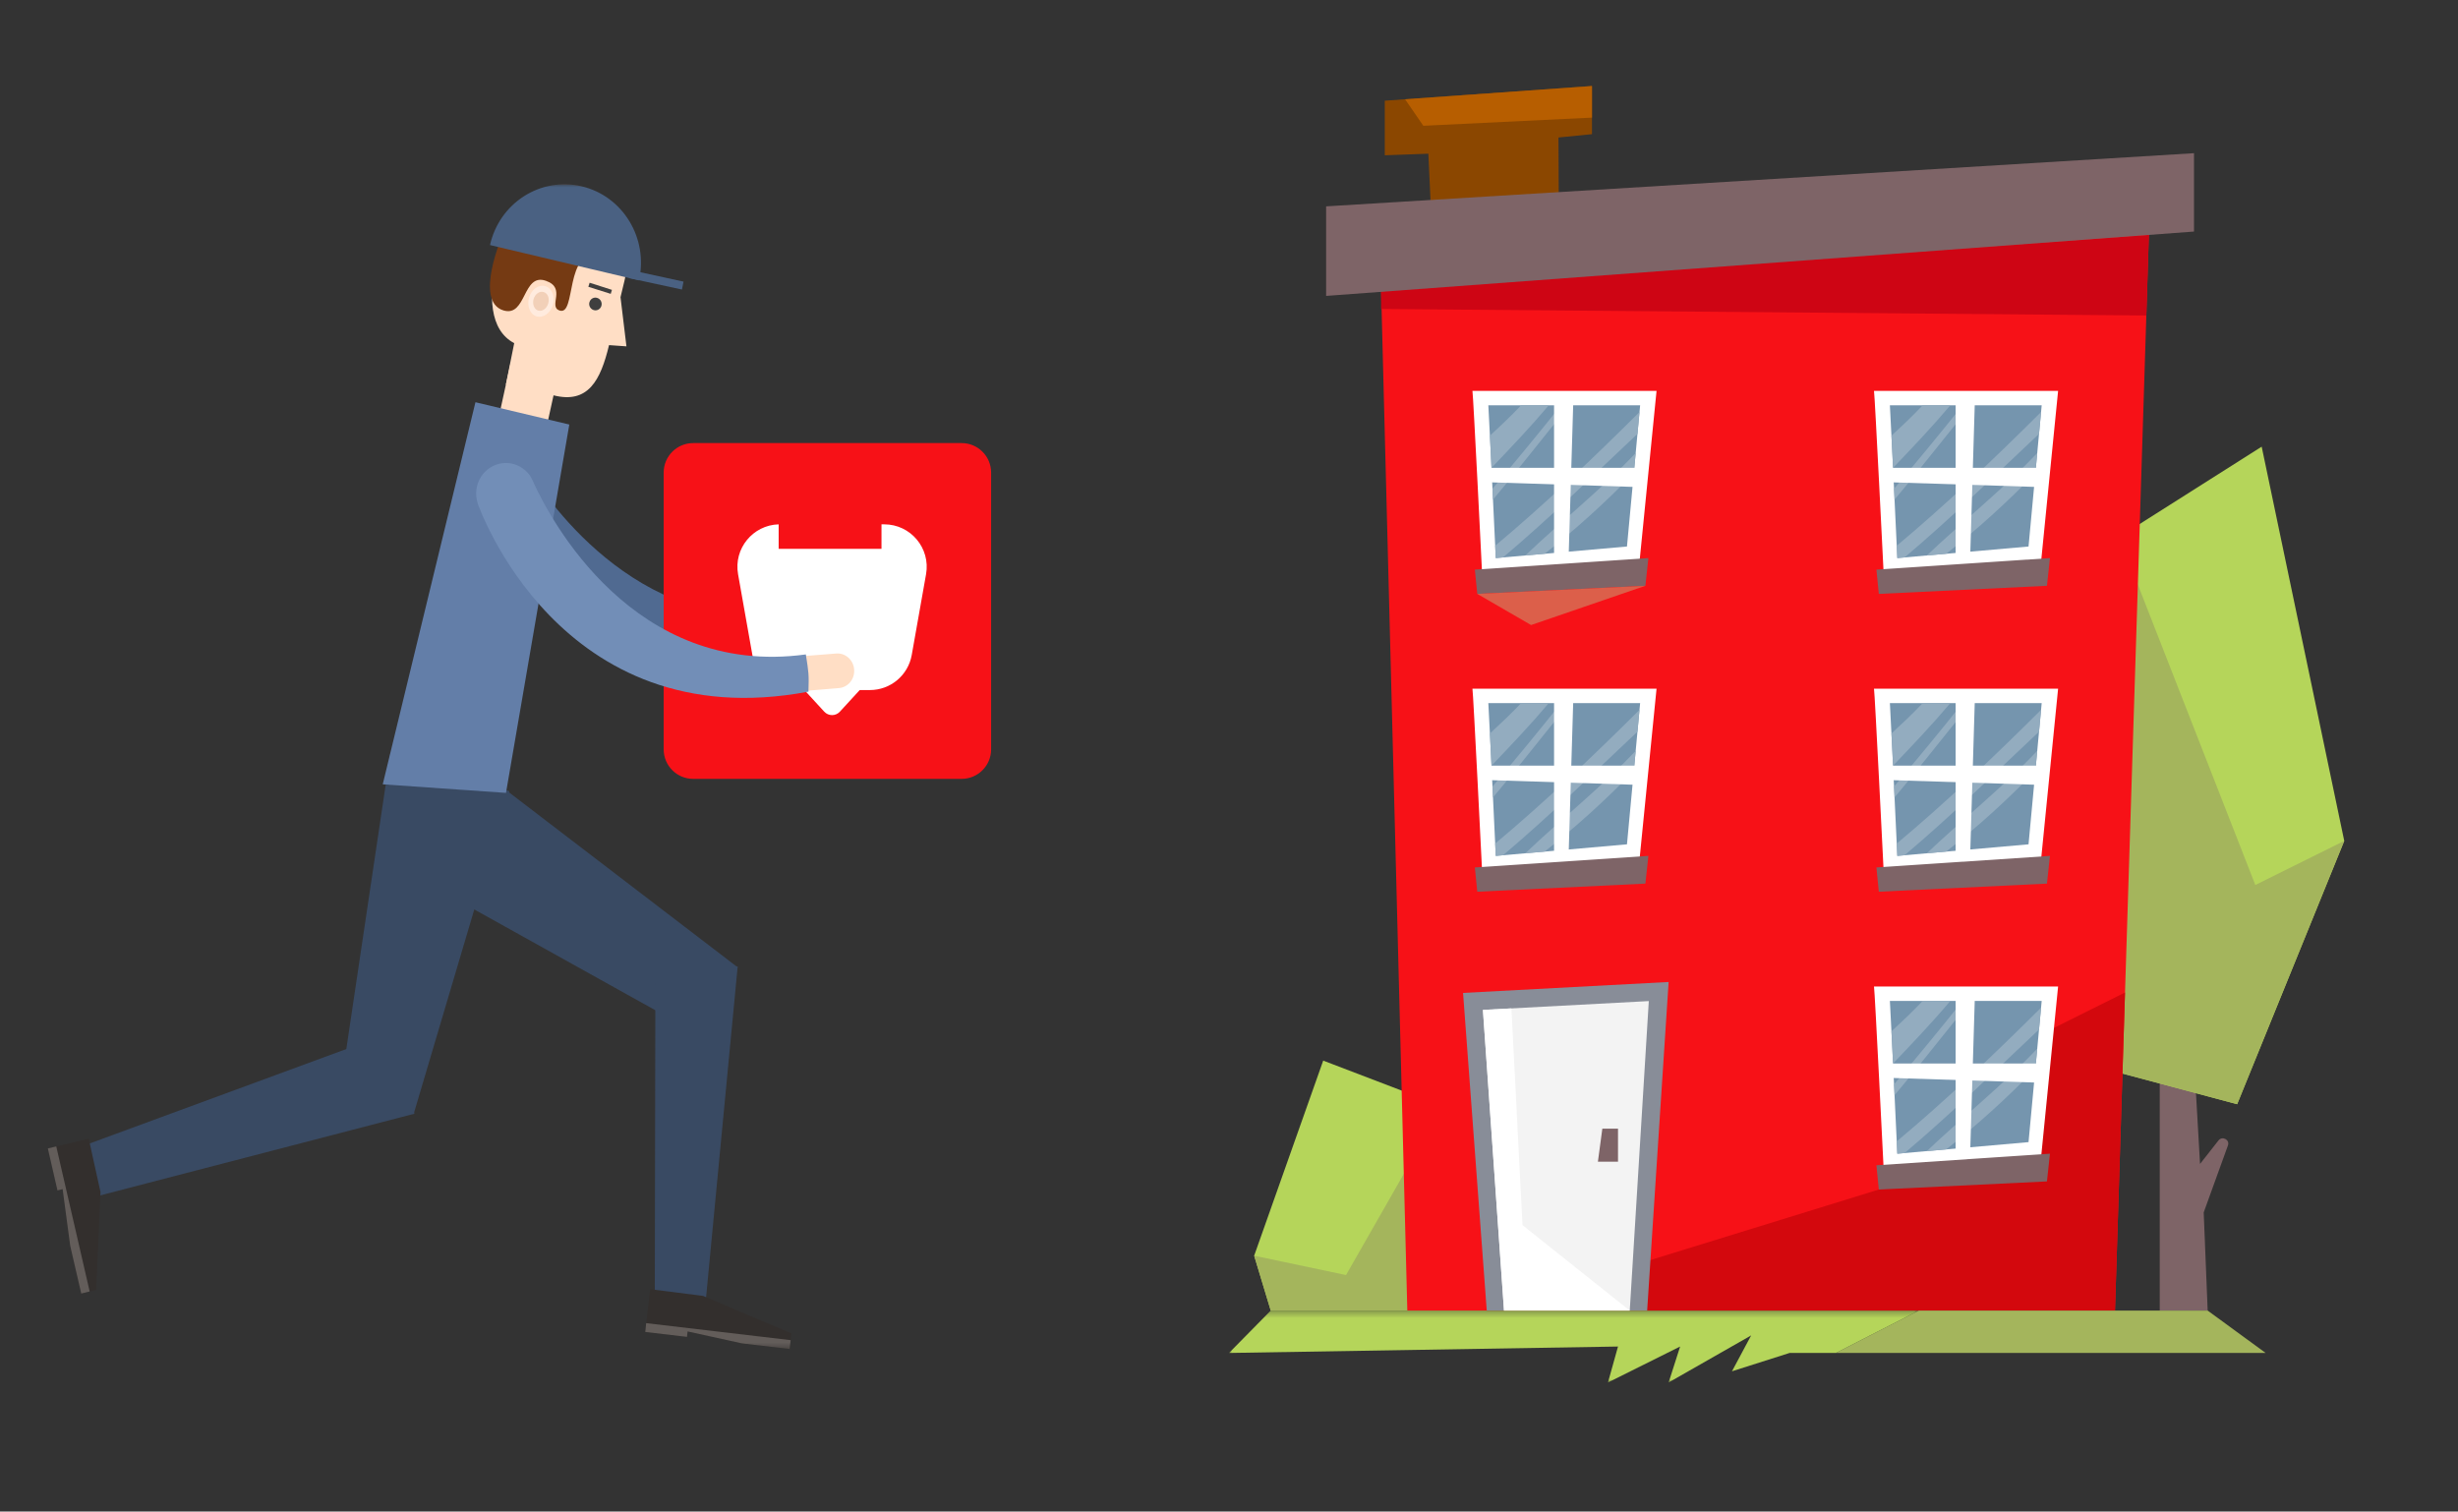 <svg width="400" height="246" viewBox="0 0 400 246" fill="none" xmlns="http://www.w3.org/2000/svg">
<rect x="0" y="0" width="400" height="246" fill="#333333" stroke="none"/>
<path fill-rule="evenodd" clip-rule="evenodd" d="M112.566 167.713L120.047 157.433L77.129 124.59L65.02 141.245L112.566 167.713Z" fill="#394A63"/>
<path fill-rule="evenodd" clip-rule="evenodd" d="M106.555 211.134L114.825 211.964L120.044 157.314L106.658 155.963L106.555 211.134Z" fill="#394A63"/>
<path fill-rule="evenodd" clip-rule="evenodd" d="M105.004 216.775L111.791 217.584L111.894 216.701L120.777 218.648L128.497 219.542L128.788 217.009L114.416 210.911L105.793 209.815L105.004 216.775Z" fill="#332F2D"/>
<path fill-rule="evenodd" clip-rule="evenodd" d="M55.341 177.566L67.316 181.302L82.891 128.76L63.508 122.725L55.341 177.566Z" fill="#394A63"/>
<path fill-rule="evenodd" clip-rule="evenodd" d="M13.491 186.508L15.525 194.756L67.44 181.261L64.129 167.873L13.491 186.508Z" fill="#394A63"/>
<path fill-rule="evenodd" clip-rule="evenodd" d="M7.785 186.91L9.352 193.743L10.192 193.53L11.427 202.768L13.222 210.526L15.64 209.941L16.356 194.009L14.436 185.314L7.785 186.91Z" fill="#332F2D"/>
<path fill-rule="evenodd" clip-rule="evenodd" d="M7.785 186.91L9.352 193.743L10.192 193.53L11.427 202.768L13.222 210.526L14.592 210.185L9.155 186.58L7.785 186.91Z" fill="#635D5A"/>
<path fill-rule="evenodd" clip-rule="evenodd" d="M128.232 103.245C128.564 104.863 130.12 105.884 131.687 105.554L138.816 104.011C140.383 103.671 141.4 102.085 141.047 100.457C140.725 98.839 139.169 97.807 137.581 98.147L130.494 99.68C128.906 100.02 127.9 101.617 128.232 103.245" fill="#FFDEC5"/>
<path fill-rule="evenodd" clip-rule="evenodd" d="M77.889 81.627C76.81 79.105 77.951 76.178 80.41 75.092C82.372 74.241 84.551 74.794 85.9 76.316C85.9 76.316 86.471 77.082 86.616 77.348C89.988 82.702 106.871 106.477 134.183 98.751C135.013 101.56 135.117 101.879 135.386 104.689C96.069 118.003 77.972 81.84 77.972 81.84L77.982 81.829C77.972 81.765 77.91 81.701 77.889 81.627" fill="#506A91"/>
<mask id="mask0" mask-type="alpha" maskUnits="userSpaceOnUse" x="7" y="30" width="386" height="190">
<path fill-rule="evenodd" clip-rule="evenodd" d="M7.785 219.543H393V30H7.785V219.543Z" fill="white"/>
</mask>
<g mask="url(#mask0)">
<path fill-rule="evenodd" clip-rule="evenodd" d="M108.003 121.962C108.003 124.613 110.152 126.762 112.803 126.762H156.488C159.139 126.762 161.288 124.613 161.288 121.962V76.912C161.288 74.261 159.139 72.112 156.488 72.112H112.803C110.152 72.112 108.003 74.261 108.003 76.912V121.962Z" fill="#F71117"/>
<path fill-rule="evenodd" clip-rule="evenodd" d="M114.177 120.429H155.093V78.477H114.177V120.429Z" fill="#F71117"/>
<path fill-rule="evenodd" clip-rule="evenodd" d="M118.743 115.736H150.527V83.138H118.743V115.736Z" fill="#F71117"/>
<path fill-rule="evenodd" clip-rule="evenodd" d="M126.713 85.338C122.513 85.457 119.369 89.286 120.108 93.454L122.439 106.603C123.024 109.903 125.893 112.308 129.245 112.308H130.904L134.131 115.825C134.816 116.571 135.993 116.571 136.677 115.825L139.905 112.308H141.564C144.916 112.308 147.785 109.903 148.37 106.603L150.701 93.454C151.451 89.22 148.195 85.336 143.895 85.336H143.449V89.32H126.713V85.338Z" fill="white"/>
<path fill-rule="evenodd" clip-rule="evenodd" d="M126.681 109.949C126.806 111.503 128.134 112.673 129.639 112.556L136.477 111.992C138.002 111.886 139.123 110.523 138.998 108.959C138.884 107.405 137.566 106.224 136.051 106.362L129.213 106.905C127.709 107.033 126.557 108.395 126.681 109.949" fill="#FFDEC5"/>
<path fill-rule="evenodd" clip-rule="evenodd" d="M81.293 67.316L89.035 69.093L90.83 60.93L83.078 59.142L81.293 67.316Z" fill="#FFDEC5"/>
<path fill-rule="evenodd" clip-rule="evenodd" d="M62.283 127.648L82.342 129.043L92.646 69.093L77.371 65.464L62.283 127.648Z" fill="#637EA8"/>
<path fill-rule="evenodd" clip-rule="evenodd" d="M80.868 42.279C79.467 48.037 79.612 53.709 83.68 55.849L82.321 62.596L90.083 64.341C95.707 65.767 97.73 61.925 99.11 56.168L101.943 56.37L100.978 48.367L101.632 45.653C103.022 39.895 99.588 34.074 93.974 32.658C88.339 31.232 82.663 34.766 81.283 40.523L80.868 42.279Z" fill="#FFDEC5"/>
<path fill-rule="evenodd" clip-rule="evenodd" d="M81.932 50.521C85.719 51.66 85.003 44.359 88.832 45.7C92.205 46.871 89.195 49.84 91.011 50.521C93.886 51.607 91.707 40.23 97.787 41.486C103.702 42.72 97.31 39.549 97.673 35.771C94.114 38.357 100.122 31.727 94.498 30.322C88.894 28.896 83.208 32.418 81.818 38.176C81.818 38.176 77.044 49.042 81.932 50.521" fill="#753A13"/>
<path fill-rule="evenodd" clip-rule="evenodd" d="M77.666 81.659C76.95 79.009 78.454 76.274 81.028 75.539C83.082 74.954 85.179 75.816 86.32 77.519C86.32 77.519 86.787 78.349 86.87 78.636C89.526 84.415 103.078 110.34 131.137 106.509C131.594 109.404 131.656 109.755 131.563 112.565C90.834 120.259 77.718 81.882 77.718 81.882L77.739 81.872C77.707 81.787 77.676 81.733 77.666 81.659" fill="#728EB7"/>
<path fill-rule="evenodd" clip-rule="evenodd" d="M95.927 49.169C95.75 49.712 96.072 50.287 96.591 50.457C97.13 50.638 97.701 50.33 97.867 49.787C98.033 49.233 97.722 48.648 97.193 48.488C96.653 48.307 96.093 48.616 95.927 49.169" fill="#3F3F3F"/>
<path fill-rule="evenodd" clip-rule="evenodd" d="M95.744 46.676L99.386 47.825L99.584 47.176L95.952 46.016L95.744 46.676Z" fill="#3F3F3F"/>
<path fill-rule="evenodd" clip-rule="evenodd" d="M128.667 218.11L128.501 219.546L120.771 218.642L111.899 216.694L111.795 217.578L105.008 216.779L105.154 215.343L128.667 218.11Z" fill="#635D5A"/>
<path fill-rule="evenodd" clip-rule="evenodd" d="M86.097 48.432C85.713 49.783 86.242 51.156 87.301 51.486C88.369 51.816 89.552 50.997 89.967 49.645C90.372 48.283 89.832 46.91 88.764 46.58C87.695 46.25 86.502 47.07 86.097 48.432" fill="#FFEBDE"/>
<path fill-rule="evenodd" clip-rule="evenodd" d="M86.837 48.661C86.598 49.501 86.93 50.342 87.573 50.544C88.238 50.747 88.964 50.225 89.213 49.395C89.472 48.575 89.151 47.724 88.476 47.533C87.823 47.32 87.096 47.831 86.837 48.661" fill="#F2D0B8"/>
<path fill-rule="evenodd" clip-rule="evenodd" d="M94.66 30.326C87.967 28.741 81.284 33.019 79.738 39.883L103.988 45.63C105.535 38.766 101.363 31.902 94.66 30.326" fill="#4A6182"/>
<path fill-rule="evenodd" clip-rule="evenodd" d="M110.975 47.122L102.352 45.26L102.622 43.961L111.235 45.834L110.975 47.122Z" fill="#4A6182"/>
</g>
<path fill-rule="evenodd" clip-rule="evenodd" d="M259.069 14L225.351 16.389V25.273L232.441 25.015L233.757 53.259L253.863 72.695L253.615 22.377L259.069 21.838V14Z" fill="#8B4700"/>
<path fill-rule="evenodd" clip-rule="evenodd" d="M259.069 14L228.653 16.155L231.622 20.471L259.069 19.142V14Z" fill="#B75E00"/>
<path fill-rule="evenodd" clip-rule="evenodd" d="M356.969 171.107L358.021 189.432L361.021 185.608C361.634 184.827 362.898 185.491 362.564 186.417L358.617 197.325L359.264 213.298H351.462V171.107H356.969Z" fill="#7E6467"/>
<path fill-rule="evenodd" clip-rule="evenodd" d="M332.592 123.683L334.14 94.196L368.052 72.695L381.489 136.855L364.061 179.708L340.354 173.381L332.592 123.683Z" fill="#B5D55A"/>
<path fill-rule="evenodd" clip-rule="evenodd" d="M334.14 94.196L344.868 87.394L367.018 144.033L381.489 136.855L364.061 179.709L340.354 173.381L332.592 123.683L334.14 94.196Z" fill="#A4B55C"/>
<path fill-rule="evenodd" clip-rule="evenodd" d="M206.793 213.299L204.094 204.367L215.331 172.615L243.718 183.466L245.018 199.909L241.921 213.299H206.793Z" fill="#B5D55A"/>
<path fill-rule="evenodd" clip-rule="evenodd" d="M206.793 213.299L204.094 204.367L219.045 207.517L234.738 180.033L243.718 183.466L245.018 199.909L241.921 213.299H206.793Z" fill="#A4B55C"/>
<path fill-rule="evenodd" clip-rule="evenodd" d="M349.985 29.03L224.556 39.62L229.019 213.299H344.182L349.985 29.03Z" fill="#F71117"/>
<path fill-rule="evenodd" clip-rule="evenodd" d="M344.183 213.299L345.813 161.529L308.664 180.044L305.748 193.597L292.263 197.762L241.945 213.299H344.183Z" fill="#D3080D"/>
<path fill-rule="evenodd" clip-rule="evenodd" d="M349.695 38.229L349.282 51.347L224.751 50.284V47.201L349.695 38.229Z" fill="#CE0514"/>
<path fill-rule="evenodd" clip-rule="evenodd" d="M357.04 24.931V37.685L215.806 48.159V33.585L357.04 24.931Z" fill="#7E6467"/>
<path fill-rule="evenodd" clip-rule="evenodd" d="M239.617 63.612C239.748 64.199 241.187 93.296 241.187 93.296L266.829 91.183L269.577 63.612H239.617Z" fill="white"/>
<path fill-rule="evenodd" clip-rule="evenodd" d="M243.411 90.827C242.727 76.1 242.384 69.222 242.202 65.959H266.906L264.764 88.945L243.411 90.827Z" fill="#7595AE"/>
<path fill-rule="evenodd" clip-rule="evenodd" d="M247.539 65.959C245.904 67.707 244.188 69.31 242.46 70.902C242.534 72.36 242.618 74.095 242.718 76.147C245.871 72.841 249.026 69.533 252.042 65.959H247.539Z" fill="#93ACBF"/>
<path fill-rule="evenodd" clip-rule="evenodd" d="M254.03 65.959C250.383 70.565 246.653 75.05 242.881 79.544C242.908 80.106 242.935 80.695 242.964 81.297C247.149 76.347 251.212 71.037 255.43 65.959H254.03Z" fill="#93ACBF"/>
<path fill-rule="evenodd" clip-rule="evenodd" d="M266.804 67.06C259.104 74.726 251.322 82.129 243.317 88.822C243.347 89.475 243.379 90.138 243.411 90.827L244.593 90.722C251.989 84.478 259.195 77.463 266.473 70.61L266.804 67.06Z" fill="#93ACBF"/>
<path fill-rule="evenodd" clip-rule="evenodd" d="M266.182 73.729C260.375 79.868 254.139 84.769 248.214 90.403L251.373 90.125C256.405 86.151 261.219 81.806 265.878 76.995L266.182 73.729Z" fill="#93ACBF"/>
<path fill-rule="evenodd" clip-rule="evenodd" d="M252.9 64.59V90.827H255.262L256.05 64.59H252.9Z" fill="white"/>
<path fill-rule="evenodd" clip-rule="evenodd" d="M266.652 76.144H242.298V78.491L266.652 79.272V76.144Z" fill="white"/>
<path fill-rule="evenodd" clip-rule="evenodd" d="M268.252 90.827L240.009 92.709L240.402 96.658L267.762 95.339L268.252 90.827Z" fill="#7E6467"/>
<path fill-rule="evenodd" clip-rule="evenodd" d="M239.617 112.082C239.748 112.669 241.187 141.765 241.187 141.765L266.829 139.653L269.577 112.082H239.617Z" fill="white"/>
<path fill-rule="evenodd" clip-rule="evenodd" d="M243.411 139.296C242.727 124.569 242.384 117.692 242.202 114.428H266.906L264.764 137.415L243.411 139.296Z" fill="#7595AE"/>
<path fill-rule="evenodd" clip-rule="evenodd" d="M247.539 114.428C245.904 116.177 244.188 117.779 242.46 119.372C242.534 120.829 242.618 122.564 242.718 124.616C245.871 121.311 249.026 118.002 252.042 114.428H247.539Z" fill="#93ACBF"/>
<path fill-rule="evenodd" clip-rule="evenodd" d="M254.03 114.428C250.383 119.034 246.653 123.52 242.881 128.013C242.908 128.576 242.935 129.165 242.964 129.767C247.149 124.816 251.212 119.506 255.43 114.428H254.03Z" fill="#93ACBF"/>
<path fill-rule="evenodd" clip-rule="evenodd" d="M266.804 115.53C259.104 123.195 251.322 130.598 243.317 137.291C243.347 137.944 243.379 138.608 243.411 139.296L244.593 139.192C251.989 132.948 259.195 125.933 266.473 119.08L266.804 115.53Z" fill="#93ACBF"/>
<path fill-rule="evenodd" clip-rule="evenodd" d="M266.182 122.199C260.375 128.338 254.139 133.239 248.214 138.873L251.373 138.595C256.405 134.622 261.219 130.276 265.878 125.464L266.182 122.199Z" fill="#93ACBF"/>
<path fill-rule="evenodd" clip-rule="evenodd" d="M252.9 113.06V139.296H255.262L256.05 113.06H252.9Z" fill="white"/>
<path fill-rule="evenodd" clip-rule="evenodd" d="M266.652 124.613H242.298V126.96L266.652 127.742V124.613Z" fill="white"/>
<path fill-rule="evenodd" clip-rule="evenodd" d="M268.252 139.296L240.009 141.179L240.402 145.128L267.762 143.808L268.252 139.296Z" fill="#7E6467"/>
<path fill-rule="evenodd" clip-rule="evenodd" d="M304.963 63.612C305.094 64.199 306.534 93.296 306.534 93.296L332.176 91.183L334.924 63.612H304.963Z" fill="white"/>
<path fill-rule="evenodd" clip-rule="evenodd" d="M308.757 90.827C308.074 76.1 307.73 69.222 307.548 65.959H332.253L330.111 88.945L308.757 90.827Z" fill="#7595AE"/>
<path fill-rule="evenodd" clip-rule="evenodd" d="M312.886 65.959C311.251 67.707 309.534 69.31 307.807 70.902C307.88 72.36 307.965 74.095 308.065 76.147C311.218 72.841 314.372 69.533 317.389 65.959H312.886Z" fill="#93ACBF"/>
<path fill-rule="evenodd" clip-rule="evenodd" d="M319.377 65.959C315.73 70.565 312 75.05 308.228 79.544C308.254 80.106 308.282 80.695 308.311 81.297C312.496 76.347 316.558 71.037 320.777 65.959H319.377Z" fill="#93ACBF"/>
<path fill-rule="evenodd" clip-rule="evenodd" d="M332.15 67.06C324.451 74.726 316.669 82.129 308.664 88.822C308.695 89.475 308.726 90.138 308.757 90.827L309.94 90.722C317.335 84.478 324.542 77.463 331.819 70.61L332.15 67.06Z" fill="#93ACBF"/>
<path fill-rule="evenodd" clip-rule="evenodd" d="M331.529 73.729C325.721 79.868 319.485 84.769 313.56 90.403L316.719 90.125C321.752 86.151 326.566 81.806 331.224 76.995L331.529 73.729Z" fill="#93ACBF"/>
<path fill-rule="evenodd" clip-rule="evenodd" d="M318.246 64.59V90.827H320.609L321.396 64.59H318.246Z" fill="white"/>
<path fill-rule="evenodd" clip-rule="evenodd" d="M331.999 76.144H307.644V78.491L331.999 79.272V76.144Z" fill="white"/>
<path fill-rule="evenodd" clip-rule="evenodd" d="M333.599 90.827L305.356 92.709L305.749 96.658L333.108 95.339L333.599 90.827Z" fill="#7E6467"/>
<path fill-rule="evenodd" clip-rule="evenodd" d="M304.963 112.082C305.094 112.669 306.534 141.765 306.534 141.765L332.176 139.653L334.924 112.082H304.963Z" fill="white"/>
<path fill-rule="evenodd" clip-rule="evenodd" d="M308.757 139.296C308.074 124.569 307.73 117.692 307.548 114.428H332.253L330.111 137.415L308.757 139.296Z" fill="#7595AE"/>
<path fill-rule="evenodd" clip-rule="evenodd" d="M312.886 114.428C311.251 116.177 309.534 117.779 307.807 119.372C307.88 120.829 307.965 122.564 308.065 124.616C311.218 121.311 314.372 118.002 317.389 114.428H312.886Z" fill="#93ACBF"/>
<path fill-rule="evenodd" clip-rule="evenodd" d="M319.377 114.428C315.73 119.034 312 123.52 308.228 128.013C308.254 128.576 308.282 129.165 308.311 129.767C312.496 124.816 316.558 119.506 320.777 114.428H319.377Z" fill="#93ACBF"/>
<path fill-rule="evenodd" clip-rule="evenodd" d="M332.15 115.53C324.451 123.195 316.669 130.598 308.664 137.291C308.695 137.944 308.726 138.608 308.757 139.296L309.94 139.192C317.335 132.948 324.542 125.933 331.819 119.08L332.15 115.53Z" fill="#93ACBF"/>
<path fill-rule="evenodd" clip-rule="evenodd" d="M331.529 122.199C325.721 128.338 319.485 133.239 313.56 138.873L316.719 138.595C321.752 134.622 326.566 130.276 331.224 125.464L331.529 122.199Z" fill="#93ACBF"/>
<path fill-rule="evenodd" clip-rule="evenodd" d="M318.246 113.06V139.296H320.609L321.396 113.06H318.246Z" fill="white"/>
<path fill-rule="evenodd" clip-rule="evenodd" d="M331.999 124.613H307.644V126.96L331.999 127.742V124.613Z" fill="white"/>
<path fill-rule="evenodd" clip-rule="evenodd" d="M333.599 139.296L305.356 141.179L305.749 145.128L333.108 143.808L333.599 139.296Z" fill="#7E6467"/>
<path fill-rule="evenodd" clip-rule="evenodd" d="M304.963 160.551C305.094 161.138 306.534 190.234 306.534 190.234L332.176 188.122L334.924 160.551H304.963Z" fill="white"/>
<path fill-rule="evenodd" clip-rule="evenodd" d="M308.757 187.765C308.074 173.039 307.73 166.161 307.548 162.897H332.253L330.111 185.884L308.757 187.765Z" fill="#7595AE"/>
<path fill-rule="evenodd" clip-rule="evenodd" d="M312.886 162.897C311.251 164.646 309.534 166.249 307.807 167.842C307.88 169.299 307.965 171.033 308.065 173.085C311.218 169.78 314.372 166.472 317.389 162.897H312.886Z" fill="#93ACBF"/>
<path fill-rule="evenodd" clip-rule="evenodd" d="M319.377 162.897C315.73 167.503 312 171.989 308.228 176.482C308.254 177.045 308.282 177.635 308.311 178.236C312.496 173.286 316.558 167.975 320.777 162.897H319.377Z" fill="#93ACBF"/>
<path fill-rule="evenodd" clip-rule="evenodd" d="M332.15 163.999C324.451 171.665 316.669 179.068 308.664 185.761C308.695 186.413 308.726 187.078 308.757 187.765L309.94 187.661C317.335 181.418 324.542 174.402 331.819 167.55L332.15 163.999Z" fill="#93ACBF"/>
<path fill-rule="evenodd" clip-rule="evenodd" d="M331.529 170.668C325.721 176.808 319.485 181.709 313.56 187.342L316.719 187.064C321.752 183.091 326.566 178.745 331.224 173.933L331.529 170.668Z" fill="#93ACBF"/>
<path fill-rule="evenodd" clip-rule="evenodd" d="M318.246 161.529V187.765H320.609L321.396 161.529H318.246Z" fill="white"/>
<path fill-rule="evenodd" clip-rule="evenodd" d="M331.999 173.083H307.644V175.429L331.999 176.211V173.083Z" fill="white"/>
<path fill-rule="evenodd" clip-rule="evenodd" d="M333.599 187.765L305.356 189.649L305.749 193.598L333.108 192.277L333.599 187.765Z" fill="#7E6467"/>
<path fill-rule="evenodd" clip-rule="evenodd" d="M241.945 213.299L238.089 161.598L271.543 159.819L268.049 213.299H241.945Z" fill="#888D98"/>
<path fill-rule="evenodd" clip-rule="evenodd" d="M244.752 213.299L241.321 164.363L268.316 162.927L265.217 213.299H244.752Z" fill="#F3F3F3"/>
<path fill-rule="evenodd" clip-rule="evenodd" d="M265.217 213.299L247.764 199.395L245.959 164.116L241.32 164.364L244.752 213.299H265.217Z" fill="white"/>
<path fill-rule="evenodd" clip-rule="evenodd" d="M263.305 183.695H260.754L260.035 189.062H263.305V183.695Z" fill="#7E6467"/>
<path fill-rule="evenodd" clip-rule="evenodd" d="M267.762 95.338L249.156 101.725L240.402 96.657L267.762 95.338Z" fill="#DC5F4A"/>
<path fill-rule="evenodd" clip-rule="evenodd" d="M359.263 213.299H312.265C307.755 215.601 303.246 217.878 298.765 220.196H368.698L359.263 213.299Z" fill="#A4B55C"/>
<mask id="mask1" mask-type="alpha" maskUnits="userSpaceOnUse" x="200" y="213" width="113" height="12">
<path fill-rule="evenodd" clip-rule="evenodd" d="M200 213.299H312.264V225H200V213.299Z" fill="white"/>
</mask>
<g mask="url(#mask1)">
<path fill-rule="evenodd" clip-rule="evenodd" d="M206.793 213.299L200 220.196L263.305 219.149L261.671 225L273.414 219.149L271.543 225L284.974 217.339L281.85 223.179L291.222 220.196H298.765C303.245 217.878 307.755 215.601 312.264 213.299H206.793Z" fill="#B5D55A"/>
</g>
</svg>
